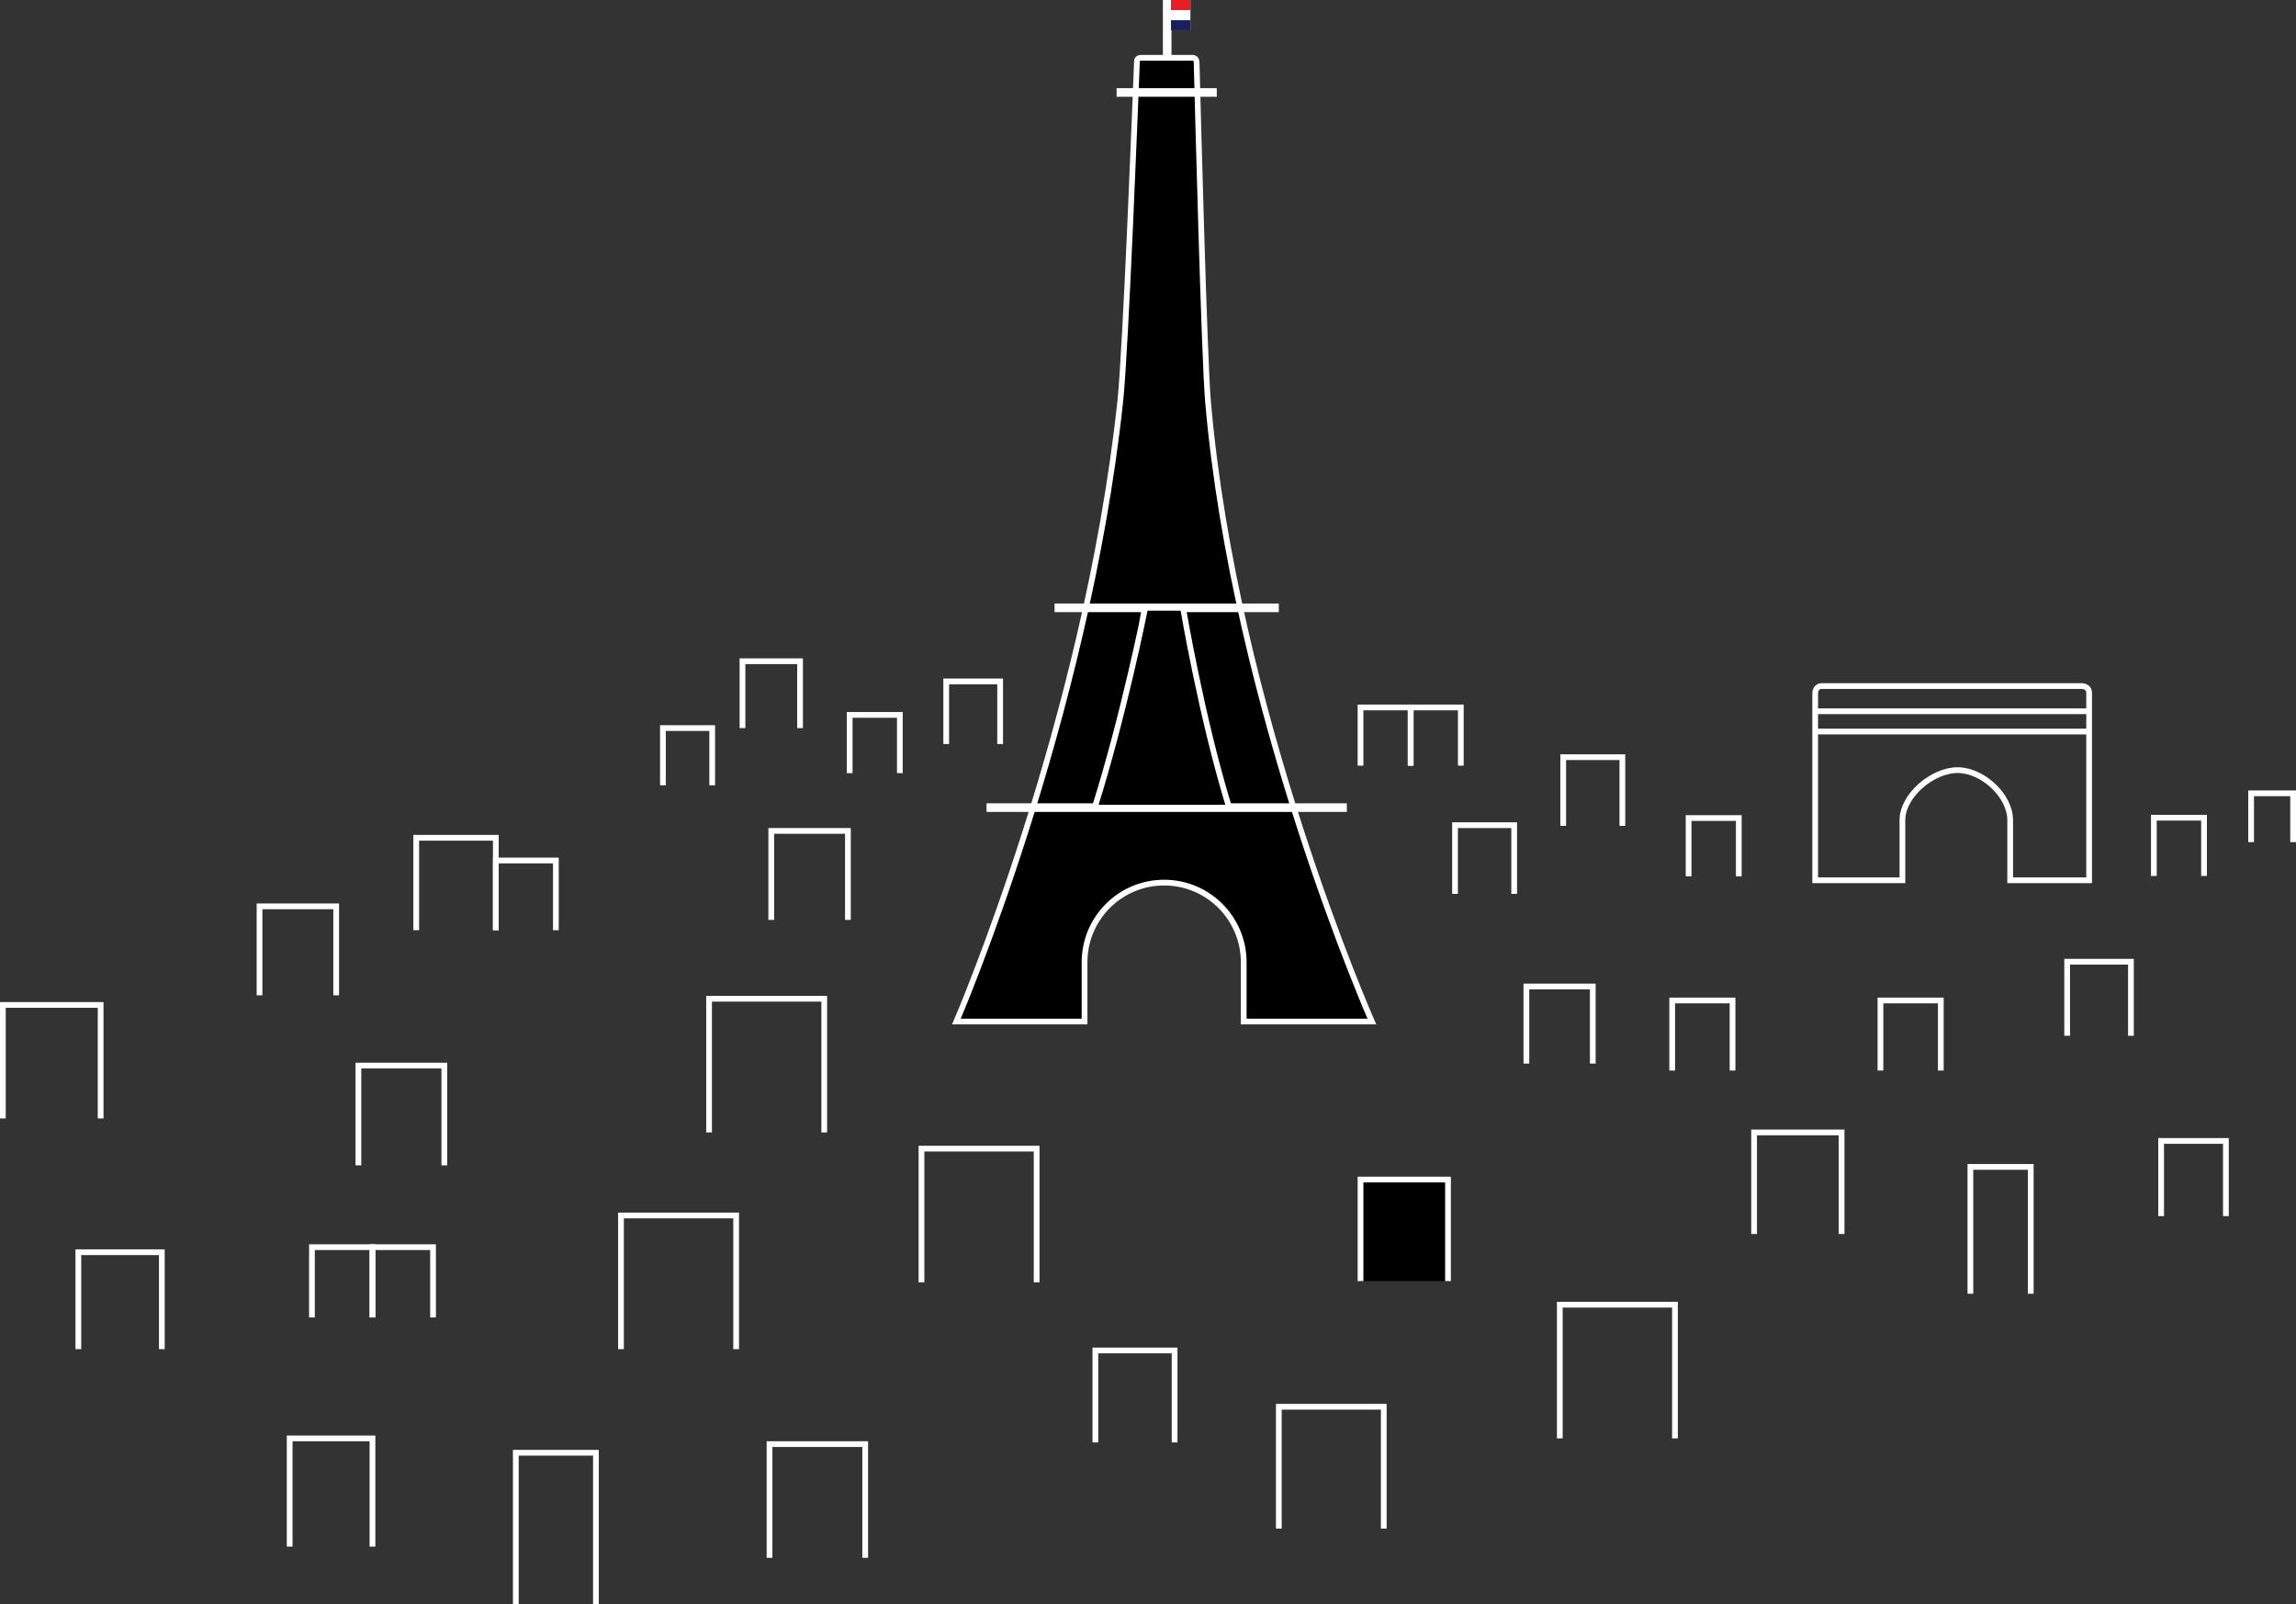 <?xml version="1.0" encoding="iso-8859-1"?>
<!-- Generator: Adobe Illustrator 17.0.0, SVG Export Plug-In . SVG Version: 6.00 Build 0)  -->
<!DOCTYPE svg PUBLIC "-//W3C//DTD SVG 1.1//EN" "http://www.w3.org/Graphics/SVG/1.1/DTD/svg11.dtd">
<svg version="1.1" xmlns="http://www.w3.org/2000/svg" xmlns:xlink="http://www.w3.org/1999/xlink" x="0px" y="0px"
	 width="800.073px" height="558.91px" viewBox="0 0 800.073 558.91" style="enable-background:new 0 0 800.073 558.91;"
	 xml:space="preserve">
<rect x="0" y="0" width="800.073" height="558.91" fill="#333333" stroke="none"/>
<g id="city">
	<polyline style="fill:none;stroke:#FFFFFF;stroke-width:2;stroke-miterlimit:10;" points="100.942,538.785 100.942,501.078 
		129.798,501.078 129.798,538.785 	"/>
	<polyline style="fill:none;stroke:#FFFFFF;stroke-width:2;stroke-miterlimit:10;" points="145.04,324.044 145.04,291.854 
		172.778,291.854 172.778,324.044 	"/>
	<polyline style="fill:none;stroke:#FFFFFF;stroke-width:2;stroke-miterlimit:10;" points="172.778,324.044 172.778,299.762 
		193.701,299.762 193.701,324.044 	"/>
	<polyline style="fill:none;stroke:#FFFFFF;stroke-width:2;stroke-miterlimit:10;" points="179.742,558.91 179.742,506.079 
		207.661,506.079 207.661,558.91 	"/>
	<polyline style="fill:none;stroke:#FFFFFF;stroke-width:2;stroke-miterlimit:10;" points="268.154,542.675 268.154,503.073 
		301.494,503.073 301.494,542.675 	"/>
	<polyline style="fill:none;stroke:#FFFFFF;stroke-width:2;stroke-miterlimit:10;" points="1,389.623 1,350.083 35.071,350.083 
		35.071,389.623 	"/>
	<polyline style="fill:none;stroke:#FFFFFF;stroke-width:2;stroke-miterlimit:10;" points="216.392,469.989 216.392,423.42 
		256.52,423.42 256.52,469.989 	"/>
	<polyline style="fill:none;stroke:#FFFFFF;stroke-width:2;stroke-miterlimit:10;" points="124.891,405.956 124.891,371.209 
		154.832,371.209 154.832,405.956 	"/>
	<polyline style="fill:none;stroke:#FFFFFF;stroke-width:2;stroke-miterlimit:10;" points="108.7,458.947 108.7,434.462 
		129.798,434.462 129.798,458.947 	"/>
	<polyline style="fill:none;stroke:#FFFFFF;stroke-width:2;stroke-miterlimit:10;" points="129.798,458.947 129.798,434.462 
		150.897,434.462 150.897,458.947 	"/>
	<polyline style="fill:none;stroke:#FFFFFF;stroke-width:2;stroke-miterlimit:10;" points="655.268,372.935 655.268,348.527 
		676.299,348.527 676.299,372.935 	"/>
	<polyline style="fill:none;stroke:#FFFFFF;stroke-width:2;stroke-miterlimit:10;" points="686.614,450.69 686.614,406.502 
		707.645,406.502 707.645,450.69 	"/>
	<polyline style="fill:none;stroke:#FFFFFF;stroke-width:2;stroke-miterlimit:10;" points="296.083,269.33 296.083,249.042 
		313.565,249.042 313.565,269.33 	"/>
	<polyline style="fill:none;stroke:#FFFFFF;stroke-width:2;stroke-miterlimit:10;" points="231.008,273.56 231.008,253.633 
		248.179,253.633 248.179,273.56 	"/>
	<polyline style="fill:none;stroke:#FFFFFF;stroke-width:2;stroke-miterlimit:10;" points="268.76,320.455 268.76,289.46 
		295.469,289.46 295.469,320.455 	"/>
	<polyline style="fill:none;stroke:#FFFFFF;stroke-width:2;stroke-miterlimit:10;" points="90.438,346.731 90.438,315.736 
		117.147,315.736 117.147,346.731 	"/>
	<polyline style="fill:none;stroke:#FFFFFF;stroke-width:2;stroke-miterlimit:10;" points="258.728,253.633 258.728,230.348 
		278.792,230.348 278.792,253.633 	"/>
	<polyline style="fill:none;stroke:#FFFFFF;stroke-width:2;stroke-miterlimit:10;" points="329.721,259.186 329.721,237.377 
		348.513,237.377 348.513,259.186 	"/>
	<polyline style="fill:none;stroke:#FFFFFF;stroke-width:2;stroke-miterlimit:10;" points="27.3,469.989 27.3,436.225 
		56.394,436.225 56.394,469.989 	"/>
	<polyline style="fill:none;stroke:#FFFFFF;stroke-width:2;stroke-miterlimit:10;" points="247.088,394.493 247.088,347.925 
		287.217,347.925 287.217,394.493 	"/>
	<polyline style="fill:none;stroke:#FFFFFF;stroke-width:2;stroke-miterlimit:10;" points="321.1,446.705 321.1,400.136 
		361.229,400.136 361.229,446.705 	"/>
	<polyline style="fill:none;stroke:#FFFFFF;stroke-width:2;stroke-miterlimit:10;" points="474.091,266.725 474.091,246.445 
		491.566,246.445 491.566,266.725 	"/>
	<polyline style="fill:none;stroke:#FFFFFF;stroke-width:2;stroke-miterlimit:10;" points="491.566,266.725 491.566,246.445 
		509.041,246.445 509.041,266.725 	"/>
	<polyline style="fill:none;stroke:#FFFFFF;stroke-width:2;stroke-miterlimit:10;" points="507.025,311.386 507.025,287.461 
		527.642,287.461 527.642,311.386 	"/>
	<polyline style="fill:none;stroke:#FFFFFF;stroke-width:2;stroke-miterlimit:10;" points="544.72,287.694 544.72,263.768 
		565.336,263.768 565.336,287.694 	"/>
	<polyline style="fill:none;stroke:#FFFFFF;stroke-width:2;stroke-miterlimit:10;" points="588.415,305.267 588.415,284.971 
		605.904,284.971 605.904,305.267 	"/>
	<polyline style="fill:none;stroke:#FFFFFF;stroke-width:2;stroke-miterlimit:10;" points="750.539,305.152 750.539,284.856 
		768.027,284.856 768.027,305.152 	"/>
	<polyline style="fill:none;stroke:#FFFFFF;stroke-width:2;stroke-miterlimit:10;" points="784.429,293.357 784.429,276.362 
		799.073,276.362 799.073,293.357 	"/>
	<polyline style="fill:none;stroke:#FFFFFF;stroke-width:2;stroke-miterlimit:10;" points="720.329,360.82 720.329,335.029 
		742.554,335.029 742.554,360.82 	"/>
	<polyline style="stroke:#FFFFFF;stroke-width:2;stroke-miterlimit:10;" points="474.091,446.284 474.091,410.907 504.575,410.907 
		504.575,446.284 	"/>
	<polyline style="fill:none;stroke:#FFFFFF;stroke-width:2;stroke-miterlimit:10;" points="753.078,423.644 753.078,397.459 
		775.643,397.459 775.643,423.644 	"/>
	<polyline style="fill:none;stroke:#FFFFFF;stroke-width:2;stroke-miterlimit:10;" points="611.245,429.87 611.245,394.493 
		641.729,394.493 641.729,429.87 	"/>
	<polyline style="fill:none;stroke:#FFFFFF;stroke-width:2;stroke-miterlimit:10;" points="543.536,501.078 543.536,454.509 
		583.664,454.509 583.664,501.078 	"/>
	<polyline style="fill:none;stroke:#FFFFFF;stroke-width:2;stroke-miterlimit:10;" points="445.622,532.494 445.622,490.059 
		482.189,490.059 482.189,532.494 	"/>
	<polyline style="fill:none;stroke:#FFFFFF;stroke-width:2;stroke-miterlimit:10;" points="381.697,502.484 381.697,470.444 
		409.306,470.444 409.306,502.484 	"/>
	<polyline style="fill:none;stroke:#FFFFFF;stroke-width:2;stroke-miterlimit:10;" points="582.697,372.935 582.697,348.527 
		603.728,348.527 603.728,372.935 	"/>
	<polyline style="fill:none;stroke:#FFFFFF;stroke-width:2;stroke-miterlimit:10;" points="531.89,370.51 531.89,343.658 
		555.028,343.658 555.028,370.51 	"/>
	<path style="stroke:#FFFFFF;stroke-width:2;stroke-miterlimit:10;" d="M478.045,355.862c0,0-47.764-108.113-57.101-216.041
		c-1.321-15.267-3.639-105.289-3.966-118.155c-0.08-1.53-1.325-1.53-1.325-1.53h-18.159c0,0-1.336,0-1.306,1.243
		c-0.446,11.596-3.918,100.785-5.813,118.442c-11.988,111.673-57.101,216.041-57.101,216.041h44.655v-20.665
		c0-15.315,12.415-27.73,27.73-27.73c15.315,0,27.73,12.415,27.73,27.73v20.665H478.045z"/>
	
		<line style="fill:none;stroke:#FFFFFF;stroke-width:3;stroke-miterlimit:10;" x1="343.777" y1="281.341" x2="469.325" y2="281.341"/>
	
		<line style="fill:none;stroke:#FFFFFF;stroke-width:3;stroke-miterlimit:10;" x1="367.48" y1="211.744" x2="445.622" y2="211.744"/>
	<line style="fill:none;stroke:#FFFFFF;stroke-width:3;stroke-miterlimit:10;" x1="389.102" y1="32.21" x2="424.001" y2="32.21"/>
	<line style="fill:none;stroke:#FFFFFF;stroke-width:3;stroke-miterlimit:10;" x1="406.721" y1="20.136" x2="406.721" y2="0"/>
	<rect x="408.039" y="0" style="fill:#FFFFFF;" width="6.773" height="10.544"/>
	<rect x="408.039" y="7.029" style="fill:#182061;" width="6.773" height="3.515"/>
	<rect x="408.039" y="0" style="fill:#E71E26;" width="6.773" height="3.515"/>
	<g>
		<path style="fill:none;stroke:#FFFFFF;stroke-width:2;stroke-miterlimit:10;" d="M632.525,241.697c0,2.197,0,49.889,0,49.889
			v15.058h11.194h19.206v-20.906c0-8.671,10.544-17.457,19.214-17.457c8.671,0,18.336,8.786,18.336,17.457v20.906h27.515
			c0,0,0-62.952,0-65.203c0-2.599-2.772-2.445-2.772-2.445l-90.411-0.002C634.806,238.994,632.525,238.841,632.525,241.697z"/>
	</g>
	
		<line style="fill:none;stroke:#FFFFFF;stroke-width:2;stroke-miterlimit:10;" x1="632.525" y1="247.774" x2="727.99" y2="247.774"/>
	<line style="fill:none;stroke:#FFFFFF;stroke-width:2;stroke-miterlimit:10;" x1="633" y1="254.84" x2="728" y2="254.84"/>
	<path style="stroke:#FFFFFF;stroke-width:2;stroke-miterlimit:10;" d="M381.459,281.341c0,0,41.883,0,46.862,0
		c-9.665-31.37-16.072-69.597-16.072-69.597h-13.18C399.069,211.744,391.662,249.042,381.459,281.341z"/>
</g>
<g id="Layer_1">
</g>
</svg>
